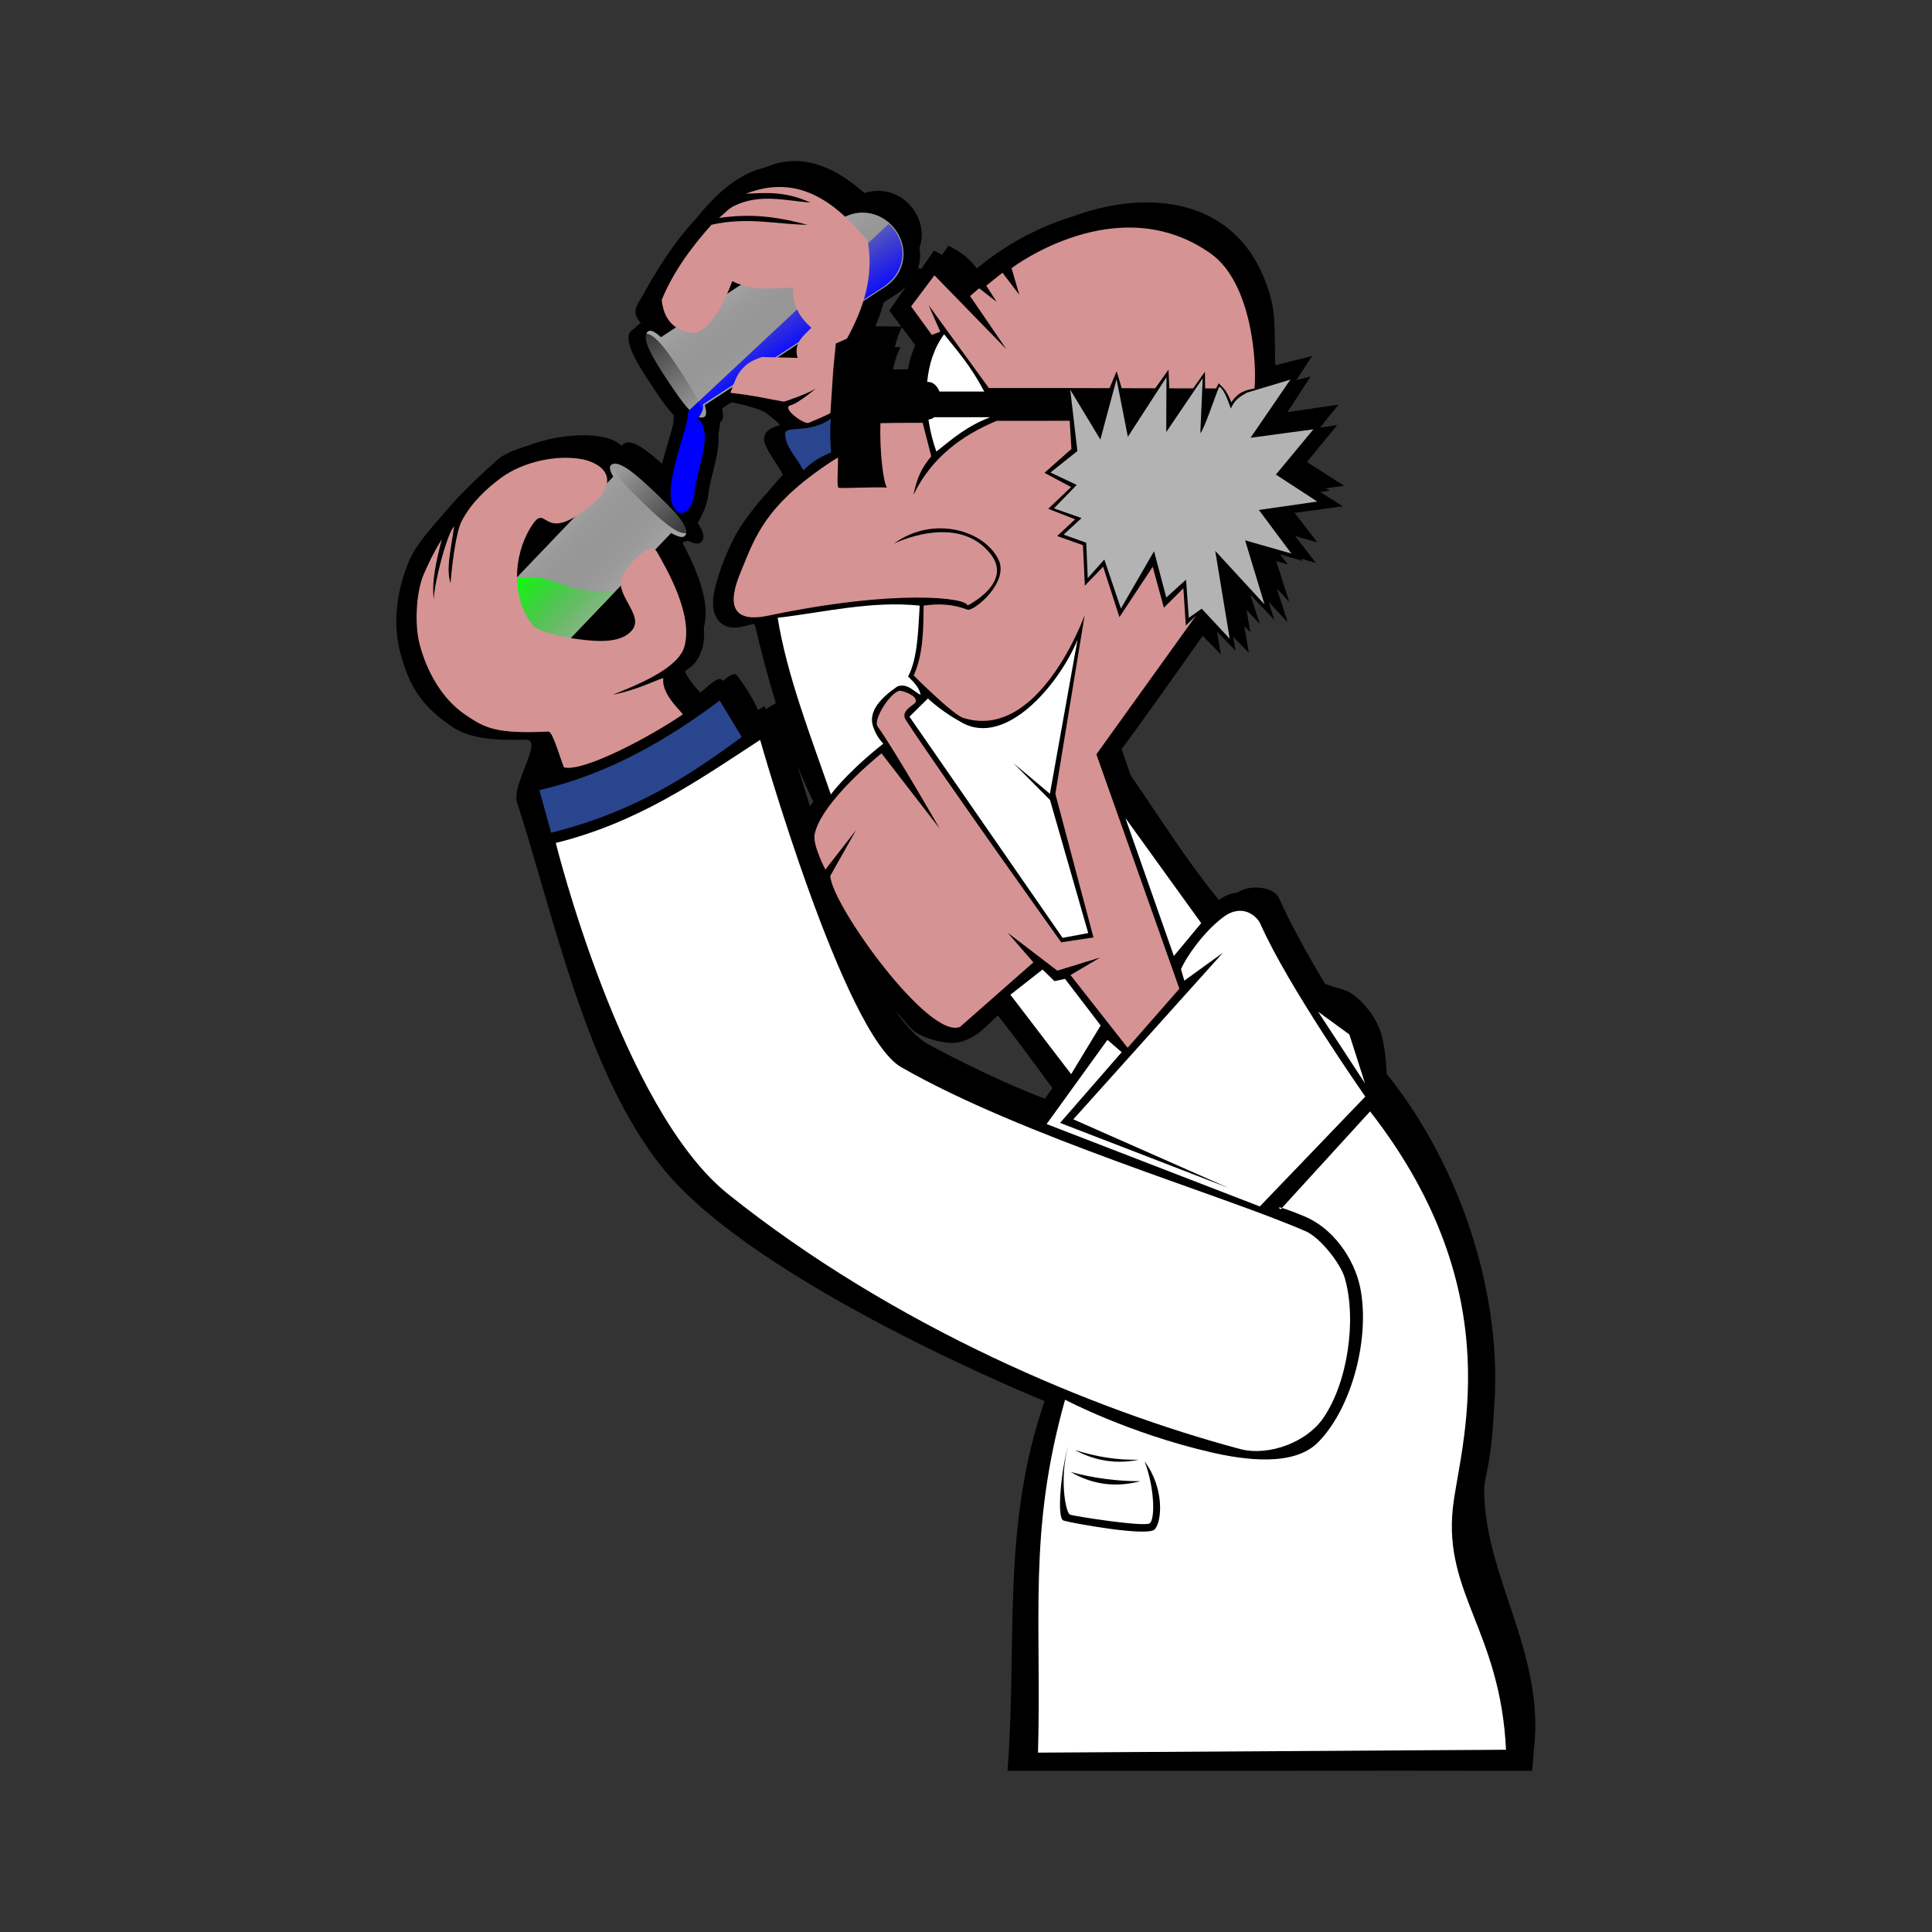 <svg:svg xmlns:dc="http://purl.org/dc/elements/1.1/" xmlns:ns1="http://sodipodi.sourceforge.net/DTD/sodipodi-0.dtd" xmlns:ns2="http://www.inkscape.org/namespaces/inkscape" xmlns:ns3="http://www.w3.org/1999/xlink" xmlns:ns5="http://creativecommons.org/ns#" xmlns:rdf="http://www.w3.org/1999/02/22-rdf-syntax-ns#" xmlns:svg="http://www.w3.org/2000/svg" height="1217.459" id="svg4538" version="1.1" viewBox="-235.872 -84.776 1217.459 1217.459" width="1217.459" ns1:docname="Neues Dokument 13" ns2:version="0.48.4 r9939">
  <svg:rect x="-235.872" y="-84.776" width="1217.459" height="1217.459" fill="#333333" stroke="none"/>
  <svg:defs id="defs4540">
    <svg:linearGradient gradientTransform="translate(-62.403,-5.524)" gradientUnits="userSpaceOnUse" id="linearGradient4073-7-6" x1="-385.803" x2="-331.548" y1="69.946" y2="69.592" ns2:collect="always" ns3:href="#linearGradient4067-47-3" />
    <svg:linearGradient id="linearGradient4067-47-3" ns2:collect="always">
      <svg:stop id="stop4069-2-1" offset="0" style="stop-color:#000000;stop-opacity:1;" />
      <svg:stop id="stop4071-05-8" offset="1" style="stop-color:#000000;stop-opacity:0;" />
    </svg:linearGradient>
    <svg:linearGradient gradientTransform="translate(-2.11,-7.999)" gradientUnits="userSpaceOnUse" id="linearGradient3324" x1="-457.211" x2="-387.961" y1="72.888" y2="72.888" ns2:collect="always" ns3:href="#linearGradient4075-5-9" />
    <svg:linearGradient id="linearGradient4075-5-9" ns2:collect="always">
      <svg:stop id="stop4077-1-9" offset="0" style="stop-color:#ffffff;stop-opacity:1;" />
      <svg:stop id="stop4079-5-3" offset="1" style="stop-color:#ffffff;stop-opacity:0;" />
    </svg:linearGradient>
    <svg:linearGradient gradientTransform="matrix(-0.565,-0.409,-0.409,0.565,-197.2,-50.372)" gradientUnits="userSpaceOnUse" id="linearGradient4503-5" x1="-385.803" x2="-331.548" y1="69.946" y2="69.592" ns2:collect="always" ns3:href="#linearGradient4067-47-9-5" />
    <svg:linearGradient id="linearGradient4067-47-9-5" ns2:collect="always">
      <svg:stop id="stop4069-2-9-7" offset="0" style="stop-color:#000000;stop-opacity:1;" />
      <svg:stop id="stop4071-05-9-0" offset="1" style="stop-color:#000000;stop-opacity:0;" />
    </svg:linearGradient>
    <svg:linearGradient gradientTransform="matrix(-0.565,-0.409,-0.409,0.565,-230.28,-76.447)" gradientUnits="userSpaceOnUse" id="linearGradient4505-1" x1="-457.211" x2="-387.961" y1="72.888" y2="72.888" ns2:collect="always" ns3:href="#linearGradient4075-5-3-9" />
    <svg:linearGradient id="linearGradient4075-5-3-9" ns2:collect="always">
      <svg:stop id="stop4077-1-6-9" offset="0" style="stop-color:#ffffff;stop-opacity:1;" />
      <svg:stop id="stop4079-5-4-9" offset="1" style="stop-color:#ffffff;stop-opacity:0;" />
    </svg:linearGradient>
  </svg:defs>
  <ns1:namedview bordercolor="#666666" borderopacity="1.0" id="base" pagecolor="#ffffff" showgrid="false" ns2:current-layer="layer1" ns2:cx="982.6182" ns2:cy="450.00748" ns2:document-units="px" ns2:pageopacity="0.0" ns2:pageshadow="2" ns2:window-height="1041" ns2:window-maximized="1" ns2:window-width="1920" ns2:window-x="0" ns2:window-y="0" ns2:zoom="0.49497475" />
  <svg:g id="layer1" ns2:groupmode="layer" ns2:label="Ebene 1">
    <svg:g id="g4449" transform="matrix(2.321,0,0,2.321,-1063.983,166.468)">
      <svg:path d="m 568.624,-63.208 c -12.803,0.039 -23.616,12.836 -33.656,31.188 -0.874,1.597 -0.257,6.452 2.688,9.562 -0.542,0.355 -0.712,0.46 -1.25,0.812 -1.779,-1.524 -3.197,-2.103 -3.969,-1.594 -3.115,2.061 1.903,9.715 5.156,14.656 1.782,2.707 4.073,6.23 6.313,8.531 -0.314,0.742 -0.133,1.663 -0.25,2.187 -1.009,4.509 -5.69,16.952 -4.281,22.312 0.172,0.656 0.373,1.193 0.625,1.625 1.764,3.021 5.156,0.736 5.531,-4 0.452,-5.708 5.192,-15.949 1.344,-19.937 0.755,0.277 1.462,0.286 2.094,-0.125 0.694,-0.451 0.804,-1.714 0.313,-3.594 1.904,-1.248 2.483,-1.646 4.406,-2.906 0.01,-0.006 0.022,0.006 0.031,0 4.618,0.177 13.806,2.419 15.344,3.844 l 3.781,3.125 c 0,0 -5.387,0.859 -4.437,4.594 0.751,2.954 5.263,8.259 5.25,9.75 -5.301,3.669 -11.627,12.781 -12.781,14.937 -2.236,4.176 -4.466,9.135 -5.938,15.156 -1.977,8.091 2.23,11.637 7.469,10.281 1.105,-0.286 2.221,-0.559 3.344,-0.812 3.64,15.814 8.824,33.634 15.906,48.344 -1.54,1.944 -2.857,3.868 -3.656,5.594 -1.019,2.199 -1.677,4.814 -1.188,7.188 3.888,18.848 17.198,32.305 31.188,48.594 2.641,3.075 10.402,2.548 12.125,0.906 2.95,-2.81 5.88,-5.501 8.688,-8.031 6.559,8.074 12.282,16.028 17.781,23.531 l -7.187,9.969 c -10.812,-3.928 -22.675,-9.529 -34.188,-15.688 -16.542,-8.848 -31.866,-61.292 -40.844,-93.344 l -5.344,3.219 c 0,0 -2.005,-4.993 -6.156,-10.25 -1.638,-2.074 -7.804,6.824 -9.719,4.844 -0.926,-0.957 -5.537,-5.551 -5.063,-9.562 0.349,-2.953 3.995,-1.851 5.844,-8.281 2.577,-8.961 -5.573,-22.33 -7.469,-26.25 1.309,-1.369 1.685,-1.783 2.969,-3.125 2.077,1.084 3.582,1.327 4.219,0.656 2.57,-2.711 -4.029,-9.045 -8.313,-13.125 -4.284,-4.08 -10.908,-10.44 -13.5,-7.75 -0.087,0.09 -0.167,0.193 -0.219,0.312 -5.371,-5.59 -25.822,-2.249 -30.594,3.219 0,0 -15.149,12.942 -19,21.781 -3.308,7.594 -4.672,16.7 -2.594,24.719 2.125,8.197 4.916,14.471 14.594,20.812 5.843,3.829 15.921,3.248 19.688,3.25 4.761,0.003 -4.06,12.075 -2.469,17.031 10.241,31.905 18.775,73.152 39.25,98.906 25.285,31.805 103.969,63.625 103.969,63.625 -11.902,34.234 -7.339,66.972 -10.094,100.375 l 134.969,0 c 3.335,-29.6 -18.338,-52.519 -12.594,-79.719 7.31,-34.617 -5.197,-75.603 -26.906,-102.844 -0.164,-0.207 -0.337,-0.417 -0.5,-0.625 -0.15,-4.226 -0.671,-8.194 -1.656,-11.438 -1.251,-4.121 -6.033,-10.43 -10.344,-11.531 -1.619,-0.414 -3.175,-0.919 -4.719,-1.5 -5.499,-9.073 -9.945,-17.511 -12.469,-23.188 -1.272,-2.862 -6.003,-3.426 -9.031,-2.625 -2.099,0.555 -4.302,2.201 -6.344,4.219 -8.963,-10.635 -16.891,-23.323 -25,-35.125 l 0,-0.031 c -1.916,-5.507 -3.295,-9.542 -3.531,-10.562 7.169,-9.416 26.906,-37.531 26.906,-37.531 l 9.156,9.375 -4.031,-23.812 14.594,15.531 -6.5,-20.188 14.156,4.094 -10.063,-13.031 17.344,-2.344 -12.844,-8.219 11.344,-13.844 -17.5,2.594 10.281,-15.781 -10,2.531 c -0.258,-11.272 0.108,-13.921 -1.594,-19.625 -10.679,-35.784 -54.415,-28.021 -78.5,-5.312 -2.184,-3.623 -5.226,-5.902 -8.656,-7.531 l -8.031,11.625 7.031,9.375 c -1.493,3.408 -2.339,6.888 -2.281,10.469 -0.091,0.653 -0.157,1.312 -0.219,1.969 l -11.625,0.156 c -0.106,-4.549 0.89,-8.324 2.531,-11.625 l -9.969,-0.188 c 2.31,-2.984 4.145,-7.408 5.406,-11.938 0.563,-0.369 3.367,-2.207 3.719,-2.438 6.484,-4.249 7.916,-11.201 4.219,-16.844 -2.999,-4.576 -8.255,-6.55 -13.594,-4.875 -6.796,-6.011 -13.051,-8.705 -18.906,-8.688 z m 3.75,46.5 c 0.027,0.389 0.102,0.779 0.25,1.188 0.054,0.15 -0.921,0.106 -2.125,0.031 0.721,-0.473 1.176,-0.761 1.875,-1.219 z m -68.812,47.406 c 0.104,-0.004 0.212,-0.001 0.312,0.031 1.808,0.581 3.577,0.686 5.281,0.438 -4.104,4.291 -6.598,6.915 -9.938,10.406 0.528,-5.911 2.627,-10.811 4.344,-10.875 z m 20.938,18.969 c 0.39,1.642 1.102,3.409 2.188,5.312 3.056,5.36 -4.62,5.944 -12.094,5.031 3.146,-3.294 5.821,-6.068 9.906,-10.344 z" id="path3093-2-4-7-4-3-7-06-9-2-8" style="fill:#000000;stroke:none" ns2:connector-curvature="0" />
      <svg:path d="m 572.562,-64.531 c -6.303,0.019 -12.116,3.148 -17.594,8.5 -8.772,4.576 -16.631,15.104 -24.062,28.688 -0.874,1.597 -3.031,3.732 -0.087,6.843 -0.698,0.111 -1.301,1.138 -2.444,1.939 -3.06,2.142 1.903,9.715 5.156,14.656 1.782,2.707 4.073,6.23 6.312,8.531 -0.314,0.742 -0.133,1.663 -0.25,2.188 -0.507,2.263 -1.936,6.517 -3.062,10.875 -3.989,-3.655 -8.663,-7.354 -10.75,-5.188 -0.087,0.09 -0.167,0.193 -0.219,0.312 -5.371,-5.59 -25.822,-2.249 -30.594,3.219 0,0 -1.332,1.127 -3.25,2.906 -2.081,0.894 -3.754,1.952 -4.75,3.094 0,0 -15.149,12.942 -19,21.781 -3.308,7.594 -4.672,16.7 -2.594,24.719 2.125,8.197 4.916,14.471 14.594,20.812 5.843,3.829 15.921,3.248 19.688,3.25 4.761,0.003 -4.06,12.075 -2.469,17.031 10.241,31.905 18.775,73.152 39.25,98.906 25.285,31.805 103.969,63.625 103.969,63.625 -11.902,34.234 -7.339,66.972 -10.094,100.375 47.079,0.075 95.983,-0.104 142.43,0.004 0.212,-1.882 0.453,-4.173 0.476,-6.004 l 0.062,0 c 2.973,-26.386 -13.895,-47.468 -13.531,-71 0.144,-1.047 0.308,-2.097 0.531,-3.156 1.113,-5.269 1.768,-10.695 2,-16.188 0.006,-0.146 0.026,-0.291 0.031,-0.438 2.933,-31.988 -9.096,-67.393 -28.531,-91.781 -0.164,-0.207 -0.337,-0.417 -0.5,-0.625 -0.15,-4.226 -0.672,-8.194 -1.656,-11.438 -1.251,-4.121 -6.033,-10.43 -10.344,-11.531 -1.619,-0.414 -3.175,-0.919 -4.719,-1.5 -5.499,-9.073 -9.946,-17.511 -12.469,-23.188 -1.272,-2.862 -6.003,-3.426 -9.031,-2.625 -2.099,0.555 -4.302,2.201 -6.344,4.219 -8.963,-10.635 -16.891,-23.323 -25,-35.125 l 0,-0.031 c -0.964,-2.771 -1.791,-5.171 -2.406,-7 6.464,-8.664 17.786,-24.763 22,-30.75 l 4.938,5.031 -1.062,-6.188 5.062,5.188 -0.656,-3.781 4.25,4.344 -1.219,-7.25 1.625,1.688 -1.031,-6.094 3.594,3.812 -2.594,-8 6.594,7 -1.594,-4.969 5.188,5.531 -2.938,-9.125 3.344,3.562 -3.531,-11.031 3.188,0.938 -2.156,-2.781 6.156,1.781 L 710,43.438 l 4.062,1.156 -5.656,-7.312 6.062,1.75 -6.188,-8.031 13.062,-1.781 -7.125,-4.562 7.531,-1 -10.125,-6.469 8.219,-10.031 -4.625,0.688 1.031,-1.25 -0.125,0.031 4.125,-5.031 -13.938,2.062 6.312,-9.688 -3.844,0.969 4.25,-6.531 -10,2.531 c -0.258,-11.272 0.108,-13.921 -1.594,-19.625 -10.376,-34.769 -51.963,-28.437 -76.406,-7.219 -0.787,0.512 -1.547,1.022 -2.312,1.562 -2.166,-3.421 -5.12,-5.612 -8.438,-7.188 l -3.594,5.219 c -0.139,-0.069 -0.266,-0.152 -0.406,-0.219 l -1.594,2.312 c -0.774,-0.484 -1.576,-0.918 -2.406,-1.312 l -0.438,0.625 c 0.771,-1.933 0.949,-3.983 0.594,-6 0.003,-0.009 -0.003,-0.022 0,-0.031 1.14,-3.281 0.699,-6.866 -1.375,-10.031 -2.999,-4.576 -8.255,-6.55 -13.594,-4.875 -6.796,-6.011 -13.051,-8.705 -18.906,-8.688 z m 30.156,34.156 -4.469,6.469 3.25,4.344 -7.031,-0.125 c 0.882,-2.011 1.632,-4.218 2.25,-6.438 0.563,-0.369 3.367,-2.207 3.719,-2.438 0.851,-0.558 1.604,-1.171 2.281,-1.812 z m -1.094,10.969 3.656,4.875 c -0.942,2.15 -1.606,4.317 -1.969,6.531 l -4.094,0.062 c 0.434,-2.204 1.141,-4.21 2.062,-6.062 L 599.75,-14.031 c 0.428,-1.937 1.063,-3.715 1.875,-5.375 z m -46.25,20.375 c 4.194,0.823 8.603,2.116 9.625,3.062 l 3.781,3.125 c 0,0 -5.387,0.859 -4.438,4.594 0.751,2.954 5.263,8.259 5.25,9.75 -5.301,3.669 -11.627,12.781 -12.781,14.938 -2.236,4.176 -4.466,9.135 -5.938,15.156 -1.977,8.091 2.23,11.637 7.469,10.281 0.971,-0.251 1.952,-0.492 2.938,-0.719 0.156,0.072 0.305,0.161 0.469,0.219 1.587,6.866 3.49,14.092 5.688,21.281 l -4.469,2.688 c 0,0 -2.005,-4.993 -6.156,-10.25 -1.638,-2.074 -7.804,6.824 -9.719,4.844 -0.648,-0.67 -3.093,-3.118 -4.344,-5.906 1.312,-1.076 3.439,-1.924 4.719,-6.375 0.496,-1.726 0.584,-3.609 0.406,-5.562 0.003,-0.01 -0.003,-0.022 0,-0.031 2.081,-7.312 -2.798,-17.261 -5.75,-22.906 0.259,-0.273 0.482,-0.496 0.844,-0.875 2.077,1.084 3.582,1.327 4.219,0.656 1.139,-1.202 0.464,-3.11 -1,-5.219 0.952,-1.337 2.646,-5.083 2.875,-7.406 0.353,-4.464 3.311,-11.681 2.75,-16.531 0.231,-1.194 0.408,-2.339 0.469,-3.438 0.071,-0.035 0.15,-0.049 0.219,-0.094 0.694,-0.451 0.804,-1.714 0.312,-3.594 1.107,-0.725 1.827,-1.2 2.562,-1.688 z M 573.312,99.625 c 1.341,3.369 2.771,6.645 4.281,9.781 -0.32,0.405 -0.607,0.821 -0.906,1.219 -1.163,-3.726 -2.31,-7.398 -3.375,-11 z m 26.562,66.5 c 1.35,1.549 2.692,3.06 4.062,4.656 2.311,2.69 9.017,4.329 11.926,4.12 3.339,-0.239 6.608,-2.523 7.793,-3.652 1.361,-1.297 2.72,-2.57 4.062,-3.812 5.324,6.772 10.174,13.422 14.812,19.75 l -2.062,2.875 c -10.022,-3.842 -20.81,-8.976 -31.312,-14.594 -3.15,-1.685 -6.256,-4.937 -9.281,-9.344 z" id="path3093-2-4-7-4-3-7-06-9-2" style="fill:#000000;stroke:none" ns1:nodetypes="scccscccccccccssscssccccccssccccscccccccccccccccccccccccccccccccccccccccccccccccccccccccccscscccccccccccccccccccsscccccsccscccccccccccccccccssscccsc" ns2:connector-curvature="0" />
      <svg:g id="g4206-8-9" transform="matrix(0.383,0.584,0.584,-0.383,688.994,238.266)">
        <svg:path d="m -410.313,9.411 c -8.475,-0.019 -21.601,-4.28e-4 -21.625,5.351 -0.005,1.325 1.809,2.567 5.032,3.502 -0.003,35.018 -0.049,76.128 -0.049,81.244 0,11.106 7.66,18.296 17.324,18.296 9.664,0 16.866,-7.17 16.866,-18.276 0,-7.719 0.004,-46.393 0.004,-81.578 2.638,-0.887 4.076,-2.001 4.072,-3.187 -0.019,-5.351 -13.15,-5.332 -21.625,-5.351 z" id="path3093-2-4-7-4-3-7-06" style="fill:#000000;stroke:none" ns1:nodetypes="cscczccszc" ns2:connector-curvature="0" />
        <svg:path d="m -409.946,10.272 c -7.789,-0.015 -19.853,-3.4e-4 -19.875,4.25 -0.005,1.052 1.663,2.039 4.625,2.781 -0.003,27.814 -0.045,79.53 -0.045,83.594 0,8.821 7.069,15.555 15.951,15.555 8.882,0 15.473,-6.718 15.473,-15.539 0,-6.131 0.004,-55.912 0.004,-83.859 2.425,-0.705 3.746,-1.589 3.742,-2.531 -0.018,-4.25 -12.086,-4.235 -19.875,-4.25 z" id="path3093-2-4-7-2-21" style="fill:#999999;stroke:none" ns1:nodetypes="zscczccsz" ns2:connector-curvature="0" />
        <svg:path d="m -366.896,-14.871 c -0.715,0.037 -1.547,0.191 -2.469,0.5 -7.53,2.521 -18.743,17.897 -23.353,22.646 -0.685,0.706 -2.508,1.334 -2.784,2.931 l -18.008,104.27 c 1.346,0.363 2.78,0.574 4.242,0.574 8.882,0 15.094,-6.835 15.094,-15.656 -0.053,-27.947 -0.173,-55.896 -0.266,-83.844 2.26,-0.657 3.233,-3.762 3.415,-4.632 8.016,2.663 16.947,-11.84 23.66,-17.039 5.381,-4.168 5.474,-10.008 0.469,-9.75 z" id="path3093-2-1-0-7-8-5" style="fill:#0000ff;stroke:none" ns1:nodetypes="sssscscccss" ns2:connector-curvature="0" />
        <svg:path d="m -409.946,10.272 c -7.789,-0.015 -19.853,-3.4e-4 -19.875,4.25 -0.005,1.052 1.663,2.039 4.625,2.781 -0.003,27.814 -0.045,79.53 -0.045,83.594 0,8.821 7.069,15.555 15.951,15.555 8.882,0 15.473,-6.718 15.473,-15.539 0,-6.131 0.004,-55.912 0.004,-83.859 2.425,-0.705 3.746,-1.589 3.742,-2.531 -0.018,-4.25 -12.086,-4.235 -19.875,-4.25 z" id="path3093-2-4-7-11-2-1" style="fill:url(#linearGradient4073-7-6);fill-opacity:1;stroke:none" ns1:nodetypes="zscczccsz" ns2:connector-curvature="0" />
        <svg:path d="m -429.446,13.326 c -0.238,0.351 -0.373,0.752 -0.375,1.188 -0.005,1.052 1.663,2.039 4.625,2.781 -0.003,27.814 -0.031,79.53 -0.031,83.594 0,8.821 7.055,15.562 15.938,15.562 8.882,0 15.5,-6.71 15.5,-15.531 0,-6.131 0,-55.928 0,-83.875 2.425,-0.705 3.723,-1.589 3.719,-2.531 -0.002,-0.436 -0.106,-0.837 -0.344,-1.188 -2.079,3.07 -12.541,3.049 -19.531,3.062 -6.991,0.013 -17.418,0.012 -19.5,-3.062 z" id="path3093-2-4-7-1-9-71" style="fill:url(#linearGradient3324);fill-opacity:1;stroke:none" ns2:connector-curvature="0" />
      </svg:g>
      <svg:g id="g4496-5" transform="matrix(0.991,0.136,-0.136,0.991,555.486,-73.386)">
        <svg:path d="m -6.588,100.46 c 4.8,3.458 12.214,8.84 10.038,11.876 -0.539,0.751 -2.074,0.711 -4.279,-0.08 -14.33,19.802 -31.129,43.066 -33.223,45.959 -4.545,6.28 -11.819,7.21 -17.284,3.255 -5.465,-3.955 -6.602,-10.957 -2.057,-17.237 3.159,-4.365 18.985,-26.234 33.385,-46.13 -1.129,-1.581 -1.486,-2.8 -0.998,-3.468 2.201,-3.018 9.618,2.367 14.418,5.825 z" id="path3093-2-4-7-4-3-7-0-0" style="fill:#000000;stroke:none" ns1:nodetypes="cscczccszc" ns2:connector-curvature="0" />
        <svg:path d="m -7.147,100.797 c 4.411,3.179 11.226,8.125 9.499,10.537 -0.428,0.597 -1.775,0.473 -3.753,-0.32 -11.382,15.729 -32.524,44.988 -34.187,47.286 -3.61,4.988 -10.363,5.902 -15.385,2.267 -5.022,-3.635 -6,-10.131 -2.389,-15.119 2.509,-3.467 22.88,-31.617 34.318,-47.42 -1.083,-1.391 -1.468,-2.432 -1.08,-2.963 1.749,-2.396 8.567,2.552 12.978,5.731 z" id="path3093-2-4-7-2-2-1" style="fill:#999999;stroke:none" ns1:nodetypes="zscczccsz" ns2:connector-curvature="0" />
        <svg:path d="m -41.339,128.771 c -4.113,5.683 -11.152,15.41 -12.031,16.625 -3.61,4.988 -2.616,11.49 2.406,15.125 5.022,3.635 11.765,2.707 15.375,-2.281 1.037,-1.432 12.221,-16.892 21.312,-29.469 0,0 -5.901,0.84 -9.558,0.84 -2.696,0 -7.734,-1.635 -10.43,-1.635 -2.668,0 -7.075,0.795 -7.075,0.795 z" id="path3093-2-4-7-2-2-8-9" style="fill:#00ff00;stroke:none" ns1:nodetypes="cssscssc" ns2:connector-curvature="0" />
        <svg:path d="m -7.147,100.797 c 4.411,3.179 11.226,8.125 9.499,10.537 -0.428,0.597 -1.775,0.473 -3.753,-0.32 -11.382,15.729 -32.524,44.988 -34.187,47.286 -3.61,4.988 -10.363,5.902 -15.385,2.267 -5.022,-3.635 -6,-10.131 -2.389,-15.119 2.509,-3.467 22.88,-31.617 34.318,-47.42 -1.083,-1.391 -1.468,-2.432 -1.08,-2.963 1.749,-2.396 8.567,2.552 12.978,5.731 z" id="path3093-2-4-7-11-2-0-5" style="fill:url(#linearGradient4503-5);fill-opacity:1;stroke:none" ns1:nodetypes="zscczccsz" ns2:connector-curvature="0" />
        <svg:path d="m 2.629,110.505 c -0.009,0.296 -0.097,0.578 -0.274,0.825 -0.428,0.597 -1.775,0.473 -3.753,-0.32 -11.382,15.729 -32.531,44.983 -34.194,47.281 -3.61,4.988 -10.359,5.912 -15.381,2.277 -5.022,-3.635 -6.018,-10.138 -2.408,-15.126 2.509,-3.467 22.889,-31.624 34.327,-47.427 -1.083,-1.391 -1.454,-2.422 -1.067,-2.953 0.179,-0.246 0.403,-0.43 0.68,-0.531 -0.081,2.587 5.843,6.856 9.791,9.725 3.947,2.869 9.844,7.136 12.28,6.249 z" id="path3093-2-4-7-1-9-7-3" style="fill:url(#linearGradient4505-1);fill-opacity:1;stroke:none" ns2:connector-curvature="0" />
      </svg:g>
      <svg:path d="m 657.459,174.08 -16.509,22.855 57.88,22.368 28.644,-29.83 c 0,0 -21.065,-30.036 -28.495,-46.918 -0.853,-1.938 -4.807,-5.774 -10.118,-1.767 -5.315,4.011 -9.973,10.711 -11.434,14.117 l 0.907,3.092 10.484,-7.578 -40.618,45.232 42.096,18.604 -45.695,-17.636 16.731,-19.196 z" id="path3919-2" style="fill:#ffffff;fill-opacity:1;stroke:none" ns1:nodetypes="ccccsscccccccc" ns2:connector-curvature="0" />
      <svg:path d="m 728.771,193.5 -24.281,26.594 c 0,0 -3.053,-2.006 6.406,1.875 7.618,3.126 13.536,11.277 15.188,19.344 2.7,13.185 -1.983,32.392 -11.406,42 -6.593,6.721 -20.015,4.844 -29.188,2.719 -22.396,-5.189 -39.531,-14.25 -39.531,-14.25 -10.092,35.906 -6.34,59.175 -7.344,95.812 l 127.062,-0.781 c -1.519,-32.024 -16.915,-42.426 -14.438,-65.625 1.764,-16.52 16.336,-57.914 -22.469,-107.688 z m -81.969,90.969 c -2.399,8.303 -0.756,18.028 0.5,18.5 1.256,0.472 20.117,3.398 21.625,2.375 1.508,-1.023 1.362,-9.687 -1.375,-16.812 5.468,7.342 4.7,16.353 2.75,18.438 -1.95,2.085 -22.698,-1.741 -24.75,-2.375 -2.052,-0.634 -0.466,-14.896 1.25,-20.125 z m 1.844,0.969 c 5.763,1.838 11.549,2.777 17.312,2.625 -5.763,1.2 -11.549,0.486 -17.312,-2.625 z m -1.125,5.969 c 6.137,1.659 12.438,2.5 18.906,2.5 -6.302,1.621 -12.604,1.18 -18.906,-2.5 z" id="path3108-1" style="fill:#ffffff;fill-opacity:1;stroke:none" ns1:nodetypes="ccsscscccsccsscssccccccc" ns2:connector-curvature="0" />
      <svg:path d="m 507.688,120.616 c 22.446,-5.583 38.523,-16.914 55.481,-27.985 0,0 22.641,79.867 38.28,88.847 32.873,18.877 87.035,34.62 109.894,44.588 3.828,1.669 9.388,8.656 10.555,12.666 3.293,11.317 0.803,28.587 -5.981,38.225 -4.559,6.477 -14.844,10.242 -22.496,8.195 C 653.726,274.532 599.674,252.127 554.43,215.918 525.561,192.813 507.688,120.616 507.688,120.616 z" id="path3879-6" style="fill:#ffffff;fill-opacity:1;stroke:none" ns1:nodetypes="ccssssssc" ns2:connector-curvature="0" />
      <svg:path d="m 523.215,80.348 c 6.265,-2.51 17.624,-7.001 19.364,-12.954 2.491,-8.523 -4.54,-20.775 -7.458,-25.86 -1.808,-3.151 -7.98,3.535 -9.419,6.871 -2.126,4.933 6.107,10.326 2.68,14.463 -3.082,3.721 -9.813,3.04 -14.605,2.424 -5.035,-0.647 -11.069,-2.221 -12.326,-3.773 -5.819,-7.186 -5.427,-18.664 -0.601,-26.552 4.258,-6.96 3.055,2.902 12.525,-3.206 14.4,-9.287 6.686,-14.3 1.602,-15.302 -7.008,-1.381 -16.251,0.709 -22.012,4.93 -4.046,2.965 -8.243,6.855 -10.836,11.86 -1.434,2.768 -2.519,10.635 -3.022,16.854 -1.148,-3.943 -0.198,-7.409 0.995,-15.424 -1.865,1.565 -5.514,15.588 -5.526,19.793 -0.639,-4.695 0.602,-10.272 2.167,-16.31 -2.144,3.431 -3.467,6.193 -4.925,9.548 -2.001,4.603 -2.549,13.488 -1.107,18.94 1.955,7.394 6.022,14.792 12.339,19.103 5.531,3.775 8.379,5.252 22.673,4.628 1.246,-0.054 3.867,9.639 4.233,9.727 5.326,1.284 23.649,-8.497 32.155,-14.367 0.42,-0.29 -5.757,-5.107 -5.237,-9.789 0.06,-0.538 -6.78,3.138 -13.661,4.396 z" id="path3899-3" style="fill:#d69393;fill-opacity:1;stroke:none" ns1:nodetypes="csssssssssssccccsssssssc" ns2:connector-curvature="0" />
      <svg:path d="m 567.924,59.488 c 2.557,15.747 8.895,31.893 14.448,47.956 3.349,-4.431 9.395,-10.023 14.244,-13.787 -1.522,-1.597 -2.298,-3.195 -2.826,-4.792 -1.287,-4.147 2.336,-7.778 6.676,-10.766 2.73,-0.891 4.264,1.291 6.251,2.311 -0.146,-1.595 -1.598,-3.283 -3.38,-4.995 2.639,-4.879 2.741,-12.769 3.154,-19.238 -13.128,-1.355 -25.758,1.779 -38.566,3.311 z" id="path4549-2" style="fill:#ffffff;stroke:none" ns1:nodetypes="ccccccccc" ns2:connector-curvature="0" />
      <svg:path d="m 630.419,161.739 9.458,-7.425 3.359,3.27 2.917,-0.619 10.076,13.17 -8.574,14.142 z" id="path4551-5" style="fill:#ffffff;stroke:#000000;stroke-width:1px;stroke-linecap:butt;stroke-linejoin:miter;stroke-opacity:1" ns2:connector-curvature="0" />
      <svg:path d="m 662.328,113.833 13.17,37.477 7.425,-8.927 z" id="path4553-4" style="fill:#ffffff;stroke:none" ns2:connector-curvature="0" />
      <svg:path d="m 714.654,166.424 12.728,19.445 -4.239,-13.258 z" id="path4555-8" style="fill:#ffffff;stroke:none" ns2:connector-curvature="0" />
      <svg:path d="m 649.339,65.426 -7.497,41.829 -9.892,-8.295 9.921,9.988 10.376,36.135 -6.961,1.294 -41.578,-60.045 5.009,-4.944 c 3.156,2.929 6.622,5.101 9.252,6.562 12.1,6.721 26.575,-10.736 31.369,-22.523 z" id="path3858-1" style="fill:#ffffff;fill-opacity:1;stroke:none" ns1:nodetypes="ccccccccsc" ns2:connector-curvature="0" />
      <svg:path d="m 607.294,6.542 c 0,0 -7.449,-0.009 -11.467,0.101 -0.267,7.25 0.797,16.431 1.779,17.464 -4.92,-0.155 -8.976,0.211 -13.061,0.108 -0.673,-0.017 -0.179,-4.943 -0.237,-8.257 -0.535,0.33 -1.724,1.047 -2.255,1.402 -17.453,11.671 -20.185,19.998 -23.912,29.098 -1.449,3.539 -6.648,15.364 7.223,12.451 35.009,-7.352 54.062,-4.833 54.094,-2.76 0,0 12.439,-6.05 6.327,-13.92 -8.954,-11.528 -26.343,-2.869 -26.343,-2.869 10.86,-7.857 24.594,-3.558 28.437,4.32 3.015,6.181 -6.786,14.218 -8.445,13.59 -3.971,-1.502 -7.596,-1.701 -11.879,-1.096 -0.08,5.516 0.034,13.055 -2.7,18.971 0,0 10.581,10.6 13.427,11.504 20.67,6.566 32.995,-27.886 32.995,-27.886 l -7.955,48.525 10.341,38.979 -8.75,1.326 c 0,0 -33.18,-46.448 -42.219,-60.412 -1.443,-2.229 1.804,-3.852 2.39,-4.429 1.466,-1.445 -1.783,-3.047 -3.658,-3.439 -2.33,-0.487 -7.75,7.744 -6.364,9.679 4.866,6.789 16.838,27.71 16.838,27.71 L 596.125,96.287 c 0,0 -16.368,13.04 -18.164,22.009 -0.576,2.878 2.917,9.546 2.917,9.546 l 8.353,-10.739 -7.027,12.463 c 0.486,8.043 26.865,44.685 35.267,40.968 l 19.887,-17.501 -7.027,-8.088 13.523,10.341 11.667,-3.58 -8.088,4.773 15.512,19.755 14.054,-16.042 -22.539,-63.64 27.047,-37.653 -2.763,2.684 -0.668,-10.106 -5.29,5.266 -3.033,-11.112 -9.037,13.676 -4.413,-13.7 -4.976,5.162 -0.515,-11.005 -6.991,-2.479 4.867,-4.545 -7.291,-2.855 6.198,-5.903 -7.227,-3.861 7.319,-6.481 -0.467,-7.644 -19.805,0.003 c -9.567,3.958 -17.839,10.143 -22.603,20.104 0.898,-4.629 2.278,-7.428 4.821,-10.481 z" id="path3878-5" style="fill:#d69393;fill-opacity:1;stroke:none" ns1:nodetypes="cccccssscscssccsccccssssccscccccccccccccccccccccccccccccccc" ns2:connector-curvature="0" />
      <svg:path d="m 609.787,-17.315 -5.629,-7.74 6.333,-8.444 19.526,20.054 -9.851,-14.425 2.463,-2.111 4.75,3.694 -2.815,-4.398 4.398,-3.518 4.574,5.981 -2.111,-7.212 c 0,0 28.73,-21.928 54.094,-3.958 11.316,8.017 12.527,30.105 11.874,36.63 -2.306,0.377 -4.56,0.969 -6.289,3.769 -0.513,-1.307 -1.091,-2.598 -2.067,-3.79 l -1.363,-1.41 -0.704,1.405 -2.991,-0.007 -0.044,-4.534 -3.21,4.526 -6.465,-0.016 -0.22,-5.062 -3.606,5.052 -9.103,-0.023 -1.363,-4.621 -1.935,4.613 -12.006,-0.03 -20.758,0 -16.36,-22.517 3.166,7.212 z" id="path3926-8" style="fill:#d69393;fill-opacity:1;stroke:none" ns1:nodetypes="cccccccccccsccccccccccccccccccc" ns2:connector-curvature="0" />
      <svg:path d="m 613.115,-17.5 c -2.851,3.879 -4.163,8.452 -4.594,12.969 0.072,-0.006 0.146,-0.031 0.219,-0.031 1.356,0 2.513,1.063 3.125,2.625 l 12.156,0 c -3.634,-6.936 -7.274,-10.992 -10.906,-15.563 z m -2.688,22.531 c -0.474,0.366 -0.989,0.598 -1.562,0.625 0.54,3.613 1.418,6.705 2.156,8.687 4.689,-3.714 8.303,-6.897 14.594,-9.312 l -15.188,0 z" id="path3921-9" style="fill:#ffffff;fill-opacity:1;stroke:none;display:inline" ns2:connector-curvature="0" />
      <svg:path d="m 559.299,-55.664 c 5.376,-0.206 10.589,-0.762 17.55,2.429 -6.803,-0.562 -13.676,-2.471 -20.566,0.8 -1.763,0.837 -2.907,2.244 -4.284,3.366 9.932,-1.448 17.114,0.066 24.048,1.847 -8.641,-0.089 -15.978,-2.228 -26.084,-0.015 -5.921,6.588 -10.64,13.361 -13.515,20.417 0.7,6.882 5.063,8.834 9.24,8.994 4.249,-1.598 7.302,-7.124 9.917,-14.089 5.524,2.789 11.047,1.86 16.571,1.777 -0.359,4.69 1.744,8.068 4.89,10.889 -2.158,2.233 -4.926,4.141 -3.719,8.169 l -9.646,-0.24 c -6.451,1.937 -7.102,5.984 -8.614,9.717 6.881,0.803 9.947,1.607 14.515,2.41 0.399,-0.046 7.611,-2.557 9.036,-3.823 0.187,-0.166 -5.044,4.268 -7.206,4.807 -2.655,0.662 3.656,5.293 4.91,4.762 1.389,-0.588 4.585,-1.885 5.907,-2.674 l 0.76,-11.564 0.703,-7.289 3.024,-1.336 c 4.595,-8.334 7.346,-17.01 5.634,-26.512 -8.955,-10.864 -18.998,-18.267 -33.072,-12.842 z" id="path3954-5" style="fill:#d69393;fill-opacity:1;stroke:none" ns1:nodetypes="ccsccccccccccccsssccccccc" ns2:connector-curvature="0" />
      <svg:path d="m 649.302,14.219 -1.944,-16.67 8.179,13.534 4.402,-16.387 3.065,15.648 10.486,-16.187 -0.064,14.894 9.903,-14.604 -0.651,14.898 c 1.053,-0.994 3.97,-9.875 5.123,-12.622 1.288,0.626 2.323,3.682 3.188,5.958 1.124,-2.945 3.788,-3.907 4.371,-4.334 6.002,-1.82 5.318,-1.544 11.777,-3.533 l -10.818,15.793 17.062,-2.293 -10.181,12.288 11.236,7.328 -15.859,2.277 8.831,11.843 -12.568,-3.596 5.266,17.395 -13.379,-14.531 3.927,23.854 -7.601,-8.154 -3.517,2.476 -0.729,-10.375 -5.367,4.855 -3.324,-12.566 -9,15.562 -4.5,-13.312 -4.5,5.062 -0.412,-9.611 -6.151,-2.201 4.875,-4.5 -7.5,-2.625 6.188,-6.375 -7.125,-3.375 z" id="path3849-9" style="fill:#b3b3b3;stroke:none;display:inline" ns1:nodetypes="cccccccccccccccccccccccccccccccccccccc" ns2:connector-curvature="0" />
      <svg:path d="m 503.235,106.271 c 18.182,-4.158 34.295,-13.347 48.957,-24.311 l 5.985,9.884 c -14.067,10.342 -28.875,20.294 -51.75,26 z" id="path4068-3" style="fill:#3051a4;fill-opacity:0.858;stroke:none" ns1:nodetypes="ccccc" ns2:connector-curvature="0" />
      <svg:path d="m 569.99,9.156 c -0.321,3.578 3.187,6.882 4.938,10.312 2.303,-2.414 4.867,-3.783 7.5,-4.875 -0.196,-3.1 -0.357,-6.189 -0.062,-9.125 -5.853,3.988 -11.668,1.902 -12.375,3.688 z" id="path4070-6" style="fill:#3051a4;fill-opacity:0.858;stroke:none" ns1:nodetypes="ccccc" ns2:connector-curvature="0" />
    </svg:g>
  </svg:g>
</svg:svg>